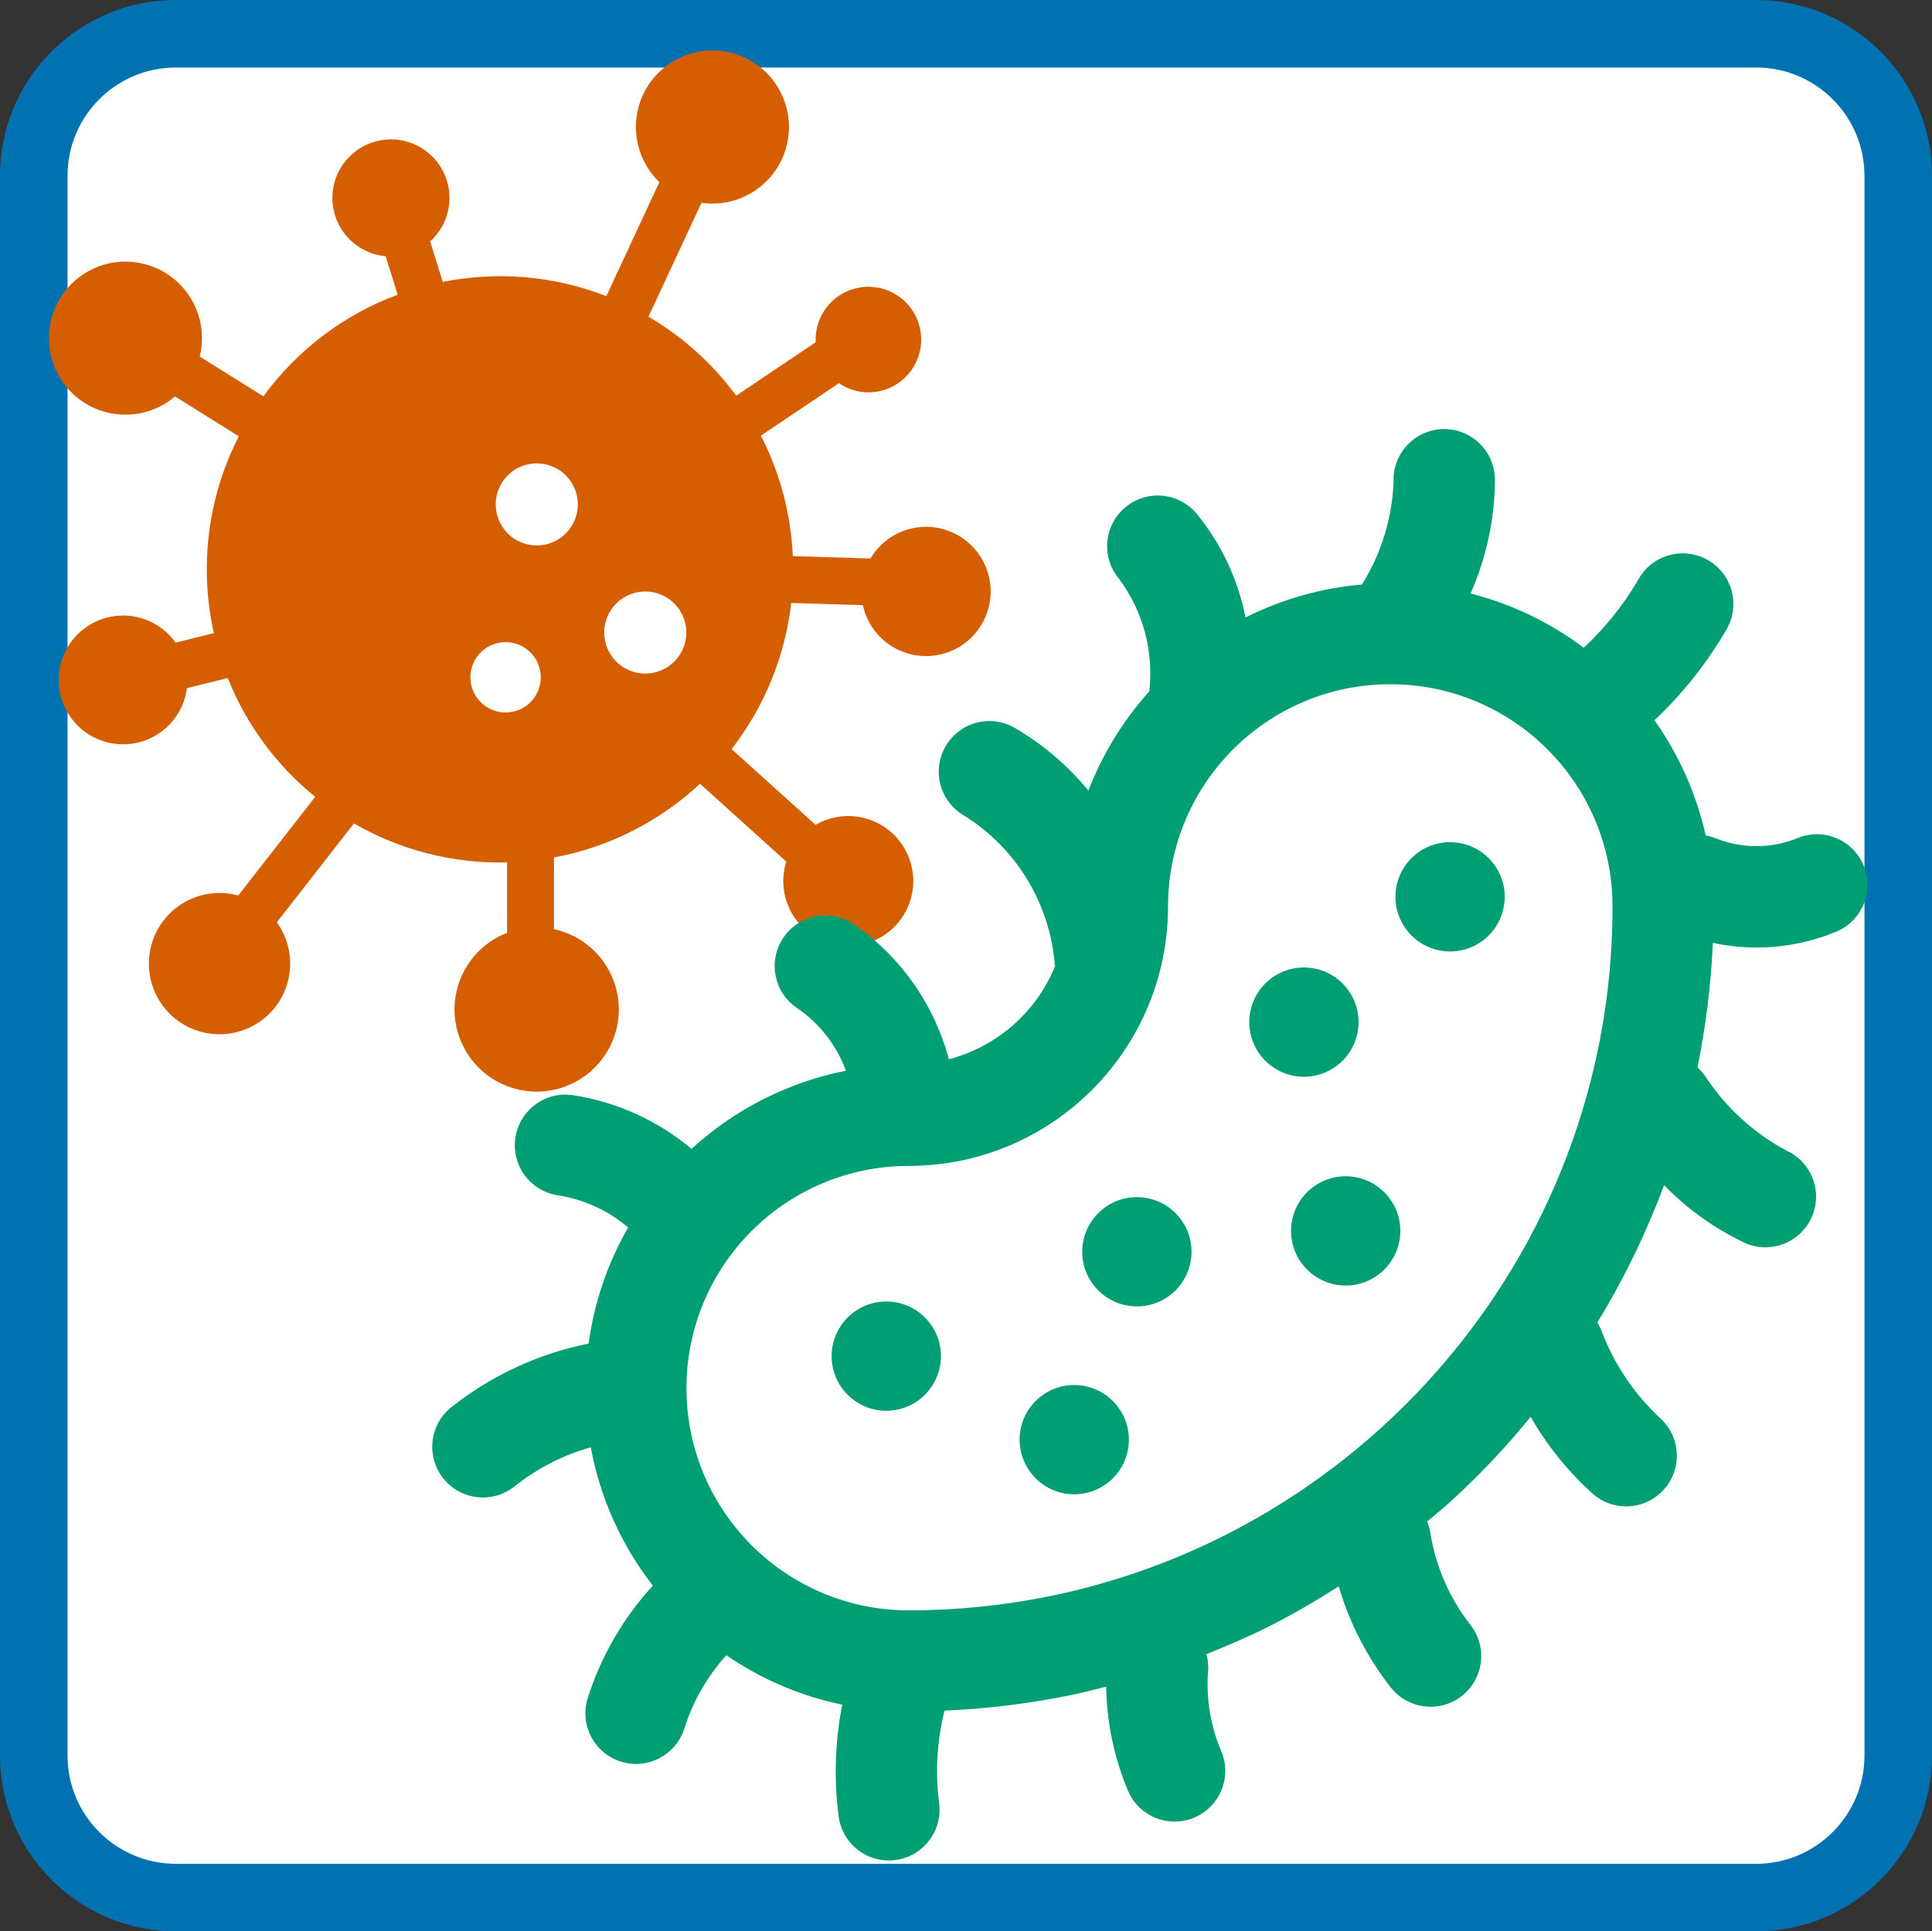 <?xml version="1.0" encoding="UTF-8" standalone="no"?>
<svg
   width="95.332"
   height="95.31"
   overflow="hidden"
   version="1.1"
   id="svg165"
   sodipodi:docname="ico.svg"
   inkscape:version="1.1.2 (0a00cf5339, 2022-02-04)"
   xmlns:inkscape="http://www.inkscape.org/namespaces/inkscape"
   xmlns:sodipodi="http://sodipodi.sourceforge.net/DTD/sodipodi-0.dtd"
   xmlns="http://www.w3.org/2000/svg"
   xmlns:svg="http://www.w3.org/2000/svg">
  <rect width="100%" height="100%" fill="#333333" stroke="none"/>
  <sodipodi:namedview
     id="namedview167"
     pagecolor="#ffffff"
     bordercolor="#666666"
     borderopacity="1.0"
     inkscape:pageshadow="2"
     inkscape:pageopacity="0.0"
     inkscape:pagecheckerboard="0"
     showgrid="false"
     inkscape:zoom="1.28"
     inkscape:cx="194.14063"
     inkscape:cy="-49.21875"
     inkscape:window-width="1920"
     inkscape:window-height="1003"
     inkscape:window-x="0"
     inkscape:window-y="0"
     inkscape:window-maximized="1"
     inkscape:current-layer="g163" />
  <defs
     id="defs59">
    <clipPath
       id="clip0">
      <rect
         x="0"
         y="0"
         width="1058"
         height="595"
         id="rect2" />
    </clipPath>
    <clipPath
       id="clip1">
      <path
         d="m 407.166,167.171 43.388,12.269 -12.272,43.378 -43.388,-12.269 z"
         fill-rule="evenodd"
         clip-rule="evenodd"
         id="path5" />
    </clipPath>
    <clipPath
       id="clip2">
      <path
         d="m 407.166,167.171 43.388,12.269 -12.272,43.378 -43.388,-12.269 z"
         fill-rule="evenodd"
         clip-rule="evenodd"
         id="path8" />
    </clipPath>
    <clipPath
       id="clip3">
      <path
         d="m 407.166,167.171 43.388,12.269 -12.272,43.378 -43.388,-12.269 z"
         fill-rule="evenodd"
         clip-rule="evenodd"
         id="path11" />
    </clipPath>
    <clipPath
       id="clip4">
      <path
         d="m 418.916,210.122 -17.78,-42.074 -42.085,17.775 17.78,42.075 z"
         fill-rule="evenodd"
         clip-rule="evenodd"
         id="path14" />
    </clipPath>
    <clipPath
       id="clip5">
      <path
         d="m 418.916,210.122 -17.78,-42.074 -42.085,17.775 17.78,42.075 z"
         fill-rule="evenodd"
         clip-rule="evenodd"
         id="path17" />
    </clipPath>
    <clipPath
       id="clip6">
      <path
         d="m 418.916,210.122 -17.78,-42.074 -42.085,17.775 17.78,42.075 z"
         fill-rule="evenodd"
         clip-rule="evenodd"
         id="path20" />
    </clipPath>
    <clipPath
       id="clip7">
      <rect
         x="626"
         y="182"
         width="24"
         height="23"
         id="rect23" />
    </clipPath>
    <clipPath
       id="clip8">
      <rect
         x="626"
         y="182"
         width="24"
         height="23"
         id="rect26" />
    </clipPath>
    <clipPath
       id="clip9">
      <rect
         x="626"
         y="182"
         width="24"
         height="23"
         id="rect29" />
    </clipPath>
    <clipPath
       id="clip10">
      <path
         d="m 633.396,191.717 36.529,9.651 -9.653,36.521 -36.53,-9.652 z"
         fill-rule="evenodd"
         clip-rule="evenodd"
         id="path32" />
    </clipPath>
    <clipPath
       id="clip11">
      <path
         d="m 633.396,191.717 36.529,9.651 -9.653,36.521 -36.53,-9.652 z"
         fill-rule="evenodd"
         clip-rule="evenodd"
         id="path35" />
    </clipPath>
    <clipPath
       id="clip12">
      <path
         d="m 633.396,191.717 36.529,9.651 -9.653,36.521 -36.53,-9.652 z"
         fill-rule="evenodd"
         clip-rule="evenodd"
         id="path38" />
    </clipPath>
    <clipPath
       id="clip13">
      <path
         d="m 346.322,319.502 53.535,-14.811 14.815,53.521 -53.534,14.812 z"
         fill-rule="evenodd"
         clip-rule="evenodd"
         id="path41" />
    </clipPath>
    <clipPath
       id="clip14">
      <path
         d="m 346.322,319.502 53.535,-14.811 14.815,53.521 -53.534,14.812 z"
         fill-rule="evenodd"
         clip-rule="evenodd"
         id="path44" />
    </clipPath>
    <clipPath
       id="clip15">
      <path
         d="m 346.322,319.502 53.535,-14.811 14.815,53.521 -53.534,14.812 z"
         fill-rule="evenodd"
         clip-rule="evenodd"
         id="path47" />
    </clipPath>
    <clipPath
       id="clip16">
      <rect
         x="372"
         y="326"
         width="81"
         height="81"
         id="rect50" />
    </clipPath>
    <clipPath
       id="clip17">
      <rect
         x="372"
         y="326"
         width="81"
         height="81"
         id="rect53" />
    </clipPath>
    <clipPath
       id="clip18">
      <rect
         x="372"
         y="326"
         width="81"
         height="81"
         id="rect56" />
    </clipPath>
  </defs>
  <g
     clip-path="url(#clip0)"
     id="g163"
     transform="translate(-355.834,-310.757)">
    <path
       d="m 357.5,319.438 c 0,-3.874 3.141,-7.015 7.016,-7.015 h 77.968 c 3.875,0 7.016,3.141 7.016,7.015 v 77.949 c 0,3.873 -3.141,7.014 -7.016,7.014 h -77.968 c -3.875,0 -7.016,-3.141 -7.016,-7.014 z"
       stroke="#0072b2"
       stroke-width="3.332"
       stroke-miterlimit="8"
       fill="#ffffff"
       fill-rule="evenodd"
       id="path133" />
    <g
       clip-path="url(#clip13)"
       id="g141">
      <g
         clip-path="url(#clip14)"
         id="g139">
        <g
           clip-path="url(#clip15)"
           id="g137">
          <path
             d="m 48.306,24.295 c 1.438,0.002 2.605,-1.162 2.607,-2.6 0.002,-1.438 -1.162,-2.605 -2.6,-2.607 -1.221,-0.002 -2.279,0.845 -2.544,2.037 l -4.483,1.494 c -0.699,-1.832 -1.764,-3.503 -3.129,-4.911 l 4.019,-4.718 c 1.91,0.838 4.137,-0.031 4.975,-1.94 C 47.99,9.141 47.122,6.913 45.212,6.075 43.302,5.237 41.075,6.105 40.237,8.015 c -0.489,1.113 -0.411,2.394 0.208,3.441 l -4.022,4.721 C 34.217,14.527 31.584,13.545 28.836,13.348 L 28.768,11.254 C 30.195,10.54 30.773,8.806 30.059,7.379 29.346,5.953 27.611,5.375 26.184,6.089 24.758,6.802 24.18,8.537 24.894,9.963 c 0.325,0.65 0.883,1.153 1.563,1.41 l 0.064,1.988 c -2.819,0.24 -5.505,1.306 -7.721,3.065 L 16.298,13.696 C 17.321,11.879 16.678,9.577 14.862,8.553 13.045,7.529 10.742,8.172 9.719,9.989 8.695,11.806 9.338,14.108 11.155,15.132 c 1.059,0.597 2.341,0.647 3.444,0.135 l 2.506,2.734 c -2.275,2.477 -3.611,5.672 -3.778,9.03 L 11.382,26.979 C 10.785,25.329 8.963,24.477 7.314,25.074 c -1.649,0.597 -2.502,2.419 -1.905,4.068 0.597,1.649 2.419,2.502 4.068,1.905 0.833,-0.302 1.503,-0.938 1.846,-1.755 l 2.073,0.056 c 0.267,2.452 1.16,4.794 2.593,6.801 l -4.957,3.678 c -1.652,-0.987 -3.792,-0.448 -4.779,1.204 -0.987,1.652 -0.448,3.792 1.204,4.779 1.652,0.987 3.792,0.448 4.779,-1.204 0.541,-0.906 0.643,-2.008 0.277,-2.997 l 4.966,-3.684 c 1.859,1.886 4.2,3.225 6.769,3.87 l -0.93,3.347 c -2.227,0.221 -3.854,2.205 -3.633,4.432 0.221,2.227 2.205,3.854 4.432,3.633 2.227,-0.221 3.854,-2.205 3.633,-4.432 -0.135,-1.359 -0.944,-2.558 -2.154,-3.191 l 0.947,-3.41 c 0.405,0.034 0.813,0.056 1.226,0.056 2.328,0.002 4.621,-0.56 6.684,-1.638 l 3.078,4.837 c -0.962,1.486 -0.537,3.471 0.949,4.433 1.486,0.962 3.471,0.537 4.433,-0.949 0.962,-1.486 0.537,-3.471 -0.949,-4.433 -0.756,-0.49 -1.683,-0.638 -2.555,-0.41 l -2.996,-4.707 c 2.118,-1.582 3.764,-3.714 4.759,-6.163 l 3.381,1.049 c -0.003,0.057 -0.009,0.114 -0.009,0.172 -0.003,1.76 1.421,3.19 3.182,3.194 1.76,0.003 3.19,-1.421 3.194,-3.182 0.003,-1.76 -1.421,-3.19 -3.182,-3.194 -0.825,-0.002 -1.618,0.317 -2.214,0.888 l -3.659,-1.136 c 0.462,-2.021 0.486,-4.117 0.069,-6.147 l 4.4,-1.466 c 0.49,0.581 1.21,0.917 1.97,0.919 z M 26.613,34.708 c -0.959,0 -1.735,-0.777 -1.735,-1.736 0,-0.959 0.777,-1.735 1.735,-1.735 0.958,0 1.736,0.777 1.736,1.735 0,0.959 -0.777,1.736 -1.736,1.736 z m 3.76,-7.52 c -1.118,0 -2.025,-0.906 -2.025,-2.025 0,-1.118 0.906,-2.025 2.025,-2.025 1.118,0 2.025,0.906 2.025,2.025 0,1.118 -0.906,2.025 -2.025,2.025 -10e-5,0 -10e-5,0 -10e-5,0 z m 3.471,7.52 c -1.118,0 -2.025,-0.906 -2.025,-2.025 0,-1.118 0.906,-2.025 2.025,-2.025 1.118,0 2.025,0.906 2.025,2.025 0,1.118 -0.906,2.025 -2.025,2.025 -1e-4,0 -1e-4,0 -1e-4,0 z"
             fill="#d55e00"
             transform="matrix(0.964,-0.267,0.267,0.964,346.322,319.502)"
             id="path135" />
        </g>
      </g>
    </g>
    <g
       clip-path="url(#clip16)"
       id="g161">
      <g
         clip-path="url(#clip17)"
         id="g159">
        <g
           clip-path="url(#clip18)"
           id="g157">
          <path
             d="m 68.26,29.438 c 1.485,-0.37 3.026,-0.461 4.545,-0.268 1.367,0.191 2.631,-0.762 2.822,-2.129 0.191,-1.364 -0.758,-2.626 -2.122,-2.821 -1.845,-0.243 -3.716,-0.184 -5.542,0.173 -0.426,-2.049 -1.255,-3.993 -2.44,-5.718 1.038,-0.938 2.265,-1.644 3.599,-2.068 1.319,-0.406 2.06,-1.804 1.654,-3.123 -0.406,-1.319 -1.804,-2.06 -3.123,-1.654 -2.068,0.653 -3.968,1.751 -5.565,3.218 -1.997,-1.554 -4.338,-2.604 -6.826,-3.063 0.382,-1.363 1.033,-2.637 1.915,-3.744 C 58.047,7.17 57.886,5.595 56.815,4.724 55.745,3.852 54.171,4.013 53.299,5.083 51.722,7.065 50.64,9.395 50.142,11.878 48.124,12.152 46.179,12.814 44.413,13.828 43.575,12.845 43.026,11.649 42.827,10.372 42.626,9.007 41.356,8.063 39.99,8.264 38.625,8.465 37.681,9.735 37.882,11.1 c 0.332,2.158 1.249,4.183 2.651,5.857 -1.96,2.137 -3.294,4.772 -3.857,7.617 -1.242,-0.455 -2.313,-1.283 -3.066,-2.371 -0.749,-1.16 -2.296,-1.493 -3.455,-0.744 -1.16,0.749 -1.493,2.296 -0.744,3.455 0.002,0.002 0.003,0.005 0.004,0.007 1.595,2.328 3.971,4.008 6.697,4.735 -0.623,2.364 -2.316,4.301 -4.576,5.233 -3.066,-0.216 -5.841,-1.89 -7.462,-4.501 -0.7,-1.19 -2.232,-1.587 -3.421,-0.888 -1.187,0.698 -1.586,2.224 -0.892,3.414 0.808,1.382 1.855,2.61 3.092,3.626 -1.802,0.695 -3.462,1.713 -4.898,3.004 -1.98,0.228 -3.973,-0.311 -5.569,-1.505 -1.063,-0.881 -2.639,-0.734 -3.52,0.329 -0.881,1.063 -0.734,2.639 0.329,3.52 1.48,1.212 3.237,2.037 5.114,2.403 -0.903,1.795 -1.455,3.745 -1.627,5.747 -1.542,0.964 -3.313,1.503 -5.131,1.56 -1.38,-0.023 -2.517,1.078 -2.54,2.458 -0.022,1.373 1.068,2.508 2.441,2.54 0.075,0.001 0.148,0.002 0.222,0.002 1.879,-0.032 3.733,-0.44 5.453,-1.199 0.514,2.019 1.423,3.916 2.675,5.582 -0.989,1.065 -2.131,1.978 -3.388,2.708 -1.202,0.679 -1.625,2.204 -0.946,3.406 0.679,1.202 2.204,1.625 3.406,0.946 1.669,-0.963 3.188,-2.166 4.506,-3.571 1.71,1.213 3.644,2.074 5.69,2.53 0.035,0.22 0.099,0.434 0.191,0.637 0.465,1.257 0.443,2.643 -0.061,3.884 -0.532,1.274 0.069,2.737 1.343,3.269 1.274,0.532 2.737,-0.069 3.269,-1.343 0.001,-0.004 0.003,-0.007 0.004,-0.01 0.798,-1.925 0.991,-4.047 0.552,-6.084 2.065,-0.092 4.12,-0.346 6.145,-0.758 0.143,0.16 0.307,0.3 0.487,0.418 1.514,1.003 2.756,2.365 3.615,3.966 0.57,1.257 2.051,1.814 3.308,1.244 1.257,-0.57 1.814,-2.051 1.244,-3.308 -0.002,-0.004 -0.004,-0.008 -0.006,-0.012 -0.703,-1.477 -1.663,-2.817 -2.836,-3.957 2.361,-0.88 4.632,-1.983 6.783,-3.294 0.162,0.103 0.334,0.187 0.515,0.251 1.589,0.618 3.018,1.585 4.182,2.831 0.916,1.033 2.496,1.128 3.529,0.212 1.032,-0.915 1.128,-2.494 0.214,-3.527 -1.093,-1.212 -2.372,-2.244 -3.789,-3.055 1.005,-0.826 1.977,-1.692 2.895,-2.611 0.493,-0.492 0.983,-1.008 1.457,-1.535 0.281,-0.313 0.541,-0.644 0.812,-0.965 0.21,0.089 0.432,0.149 0.658,0.177 1.613,0.271 3.133,0.94 4.423,1.946 1.078,0.862 2.651,0.687 3.513,-0.391 0.862,-1.078 0.687,-2.651 -0.391,-3.513 -0.002,-0.002 -0.005,-0.004 -0.007,-0.005 -1.485,-1.169 -3.181,-2.043 -4.995,-2.574 0.701,-1.104 1.365,-2.231 1.954,-3.399 0.515,-1.022 0.967,-2.072 1.391,-3.133 0.316,0.089 0.646,0.114 0.972,0.075 1.311,-0.079 2.623,0.149 3.83,0.664 1.274,0.531 2.738,-0.072 3.268,-1.347 0.531,-1.274 -0.072,-2.738 -1.347,-3.268 -1.623,-0.678 -3.36,-1.041 -5.119,-1.069 0.147,-0.581 0.299,-1.16 0.419,-1.747 0.419,-2.054 0.674,-4.138 0.764,-6.232 z m -5.66,5.227 c -0.612,2.979 -1.615,5.864 -2.983,8.579 -1.393,2.764 -3.149,5.329 -5.219,7.63 -0.413,0.459 -0.839,0.907 -1.276,1.344 -1.837,1.838 -3.874,3.466 -6.073,4.853 -5.527,3.49 -11.932,5.339 -18.47,5.33 -6.056,0.005 -10.97,-4.9 -10.975,-10.956 -0.005,-6.056 4.9,-10.97 10.956,-10.975 0.006,0 0.013,0 0.019,0 7.064,-0.007 12.789,-5.732 12.796,-12.796 0,-6.056 4.91,-10.966 10.966,-10.966 6.056,0 10.966,4.91 10.966,10.966 4e-4,2.348 -0.236,4.69 -0.706,6.991 z"
             fill="#009e73"
             transform="matrix(0,1,1,0,373,326.92)"
             id="path143" />
          <path
             d="m 53.459,26.567 c 0,-1.489 -1.207,-2.697 -2.697,-2.697 -1.489,0 -2.697,1.207 -2.697,2.697 0,1.489 1.207,2.696 2.696,2.697 1.489,-0.002 2.695,-1.208 2.697,-2.697 z"
             fill="#009e73"
             transform="matrix(0,1,1,0,373,326.92)"
             id="path145" />
          <path
             d="m 54.884,33.144 c -1.489,-1e-4 -2.696,1.207 -2.697,2.696 -10e-5,1.489 1.207,2.696 2.696,2.697 1.489,10e-5 2.696,-1.207 2.697,-2.696 0,-1e-4 0,-3e-4 0,-4e-4 -0.002,-1.488 -1.208,-2.695 -2.696,-2.696 z"
             fill="#009e73"
             transform="matrix(0,1,1,0,373,326.92)"
             id="path147" />
          <path
             d="m 45.611,36.235 c -1.489,3e-4 -2.696,1.208 -2.696,2.697 2e-4,1.489 1.208,2.696 2.697,2.696 1.489,-2e-4 2.696,-1.208 2.696,-2.697 -0.002,-1.489 -1.208,-2.695 -2.697,-2.697 z"
             fill="#009e73"
             transform="matrix(0,1,1,0,373,326.92)"
             id="path149" />
          <path
             d="m 47.277,49.235 c 0,1.489 -1.207,2.696 -2.696,2.696 -1.489,0 -2.696,-1.207 -2.696,-2.696 0,-1.489 1.207,-2.696 2.696,-2.696 1.489,0 2.696,1.207 2.696,2.696 z"
             fill="#009e73"
             transform="matrix(0,1,1,0,373,326.92)"
             id="path151" />
          <path
             d="m 36.974,47.174 c 0,1.489 -1.207,2.696 -2.696,2.696 -1.489,0 -2.696,-1.207 -2.696,-2.696 0,-1.489 1.207,-2.696 2.696,-2.696 1.489,0 2.696,1.207 2.696,2.696 z"
             fill="#009e73"
             transform="matrix(0,1,1,0,373,326.92)"
             id="path153" />
          <path
             d="m 28.095,51.69 c -1.489,-2e-4 -2.697,1.207 -2.697,2.696 -2e-4,1.489 1.207,2.697 2.696,2.697 1.489,2e-4 2.697,-1.207 2.697,-2.696 0,-10e-5 0,-2e-4 0,-4e-4 -0.002,-1.488 -1.208,-2.695 -2.696,-2.697 z"
             fill="#009e73"
             transform="matrix(0,1,1,0,373,326.92)"
             id="path155" />
        </g>
      </g>
    </g>
  </g>
</svg>
